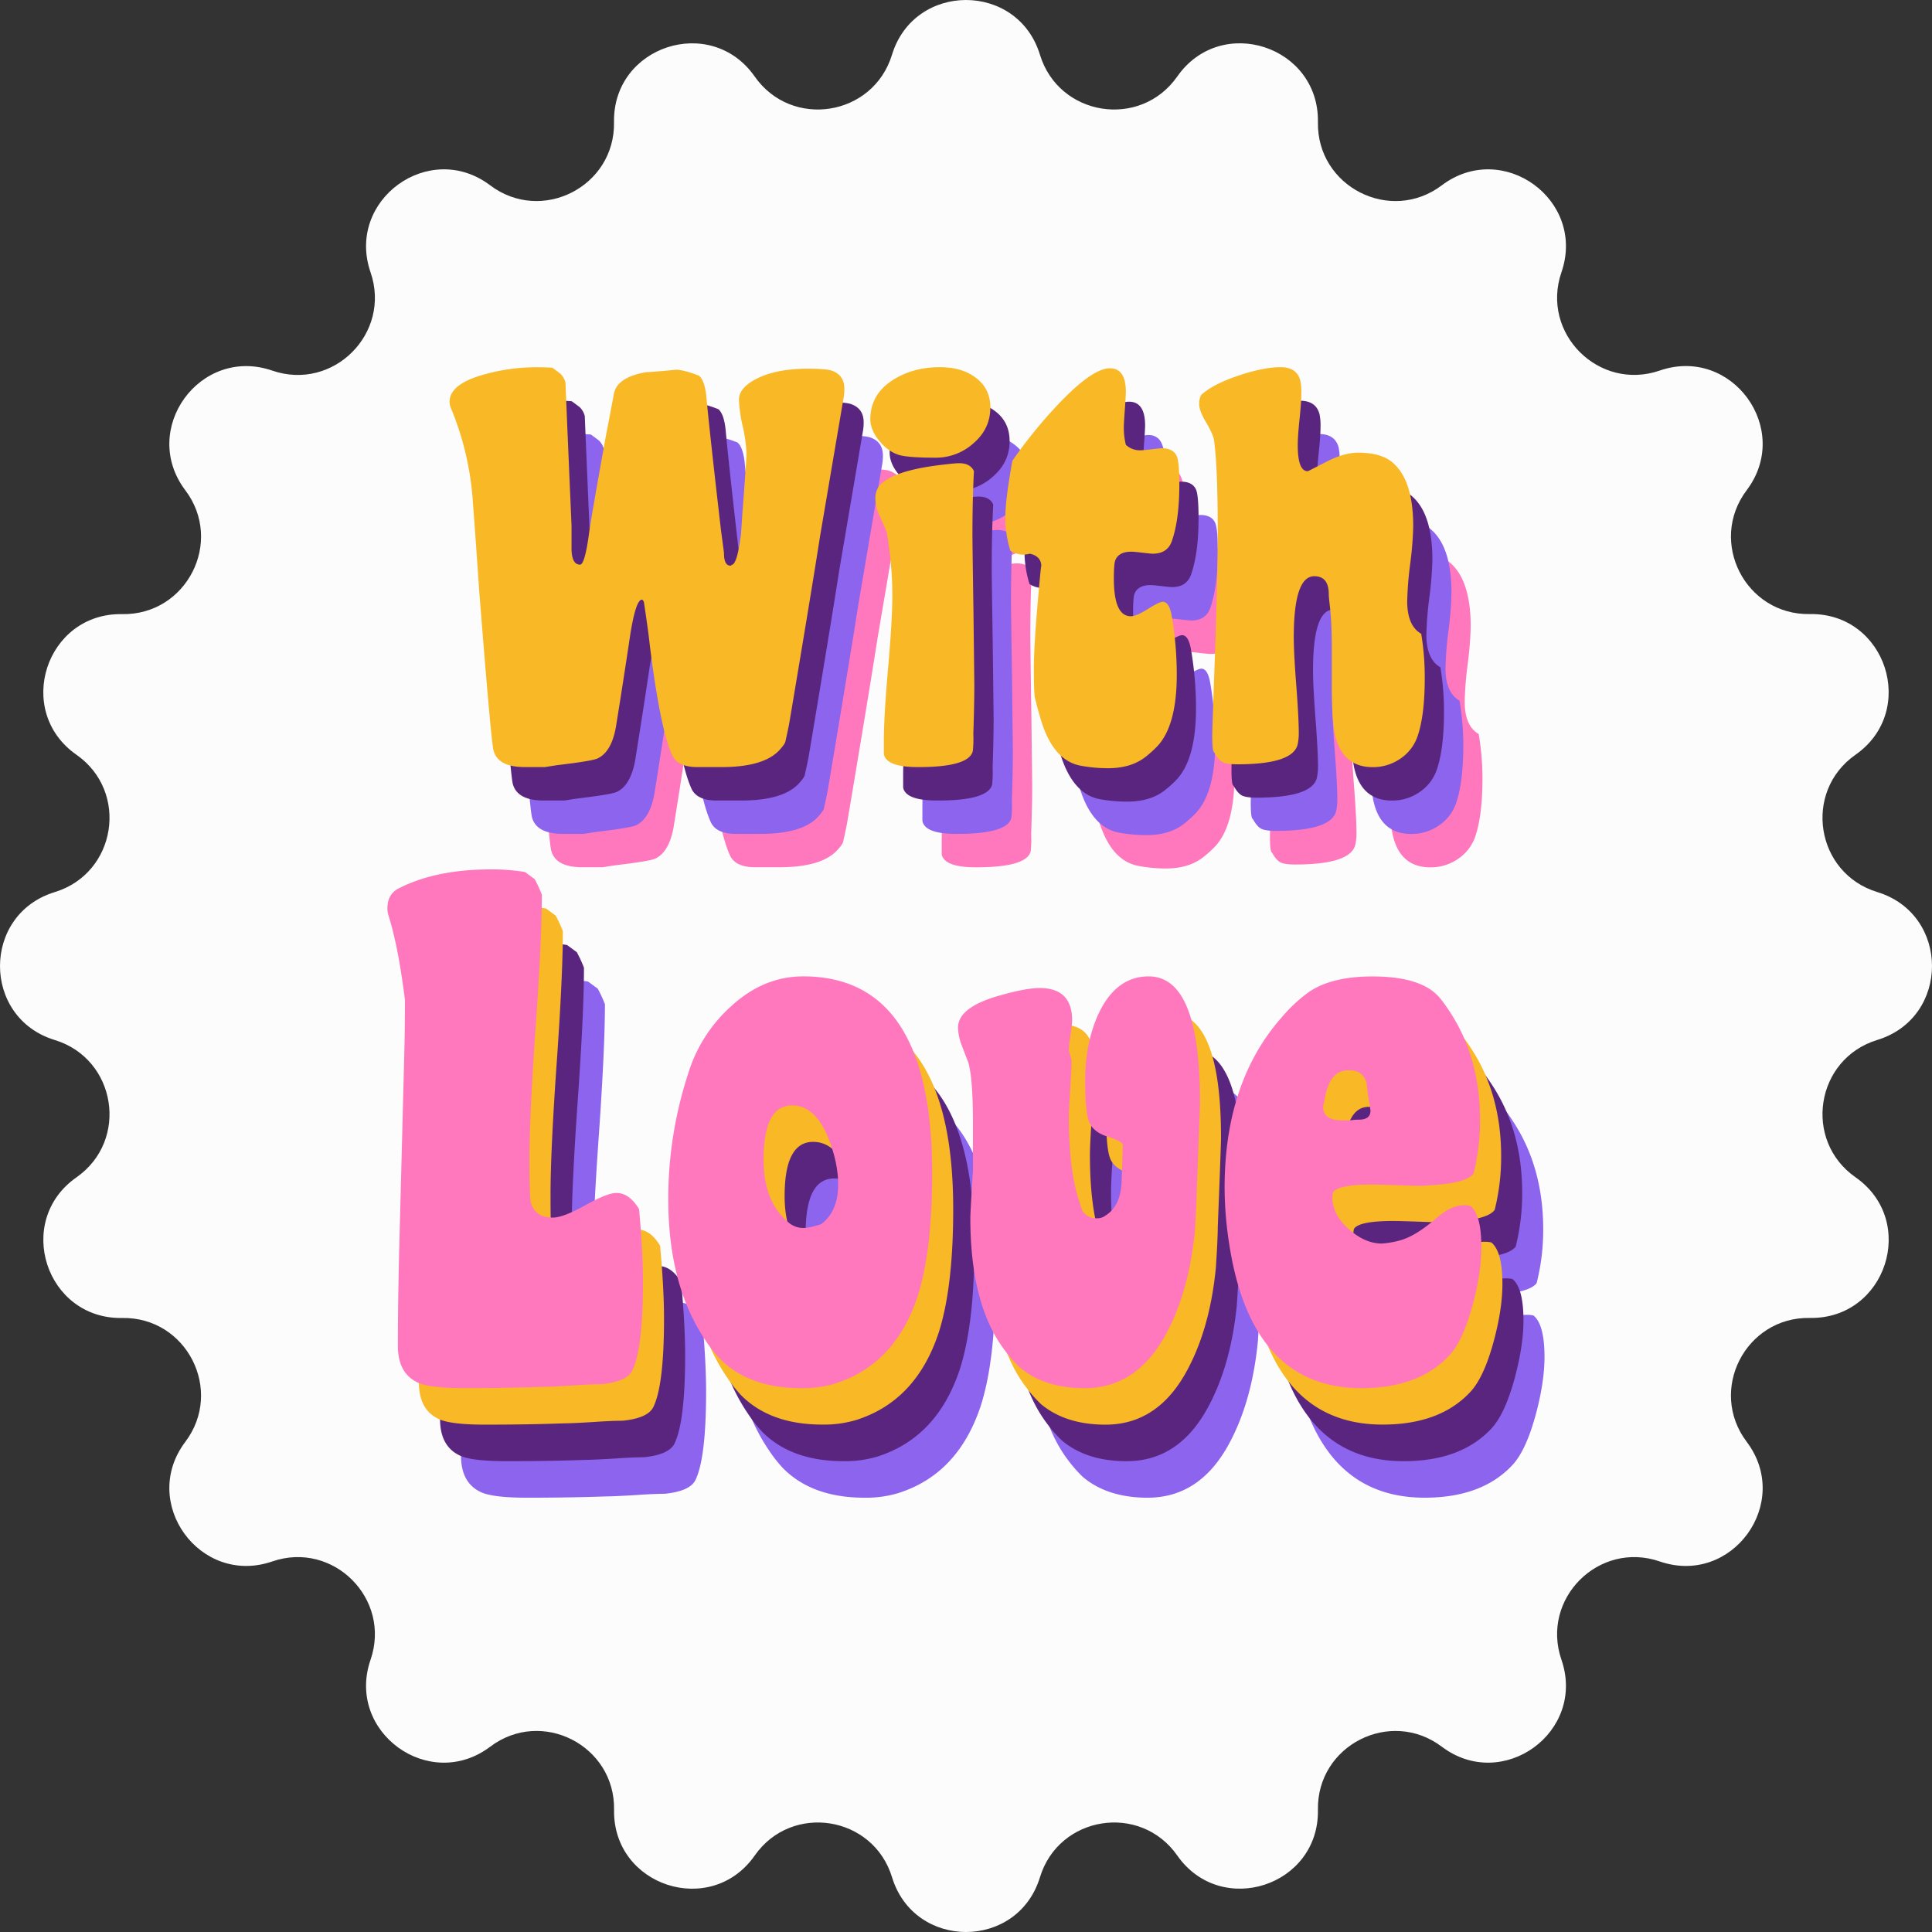 <svg xmlns="http://www.w3.org/2000/svg" width="1080" height="1080" viewBox="0 0 1080 1080"><rect x="0" y="0" width="1080" height="1080" fill="#333333" stroke="none"/><g id="Слой_2" data-name="Слой 2"><g id="Retro18_550041870"><g id="Retro18_550041870-2" data-name="Retro18_550041870"><path d="M581.34 30.6h0c10.52 34.46 56.1 41.68 76.76 12.16h0c24.45-35 79.39-17.11 78.63 25.55h0c-.64 36 40.48 57 69.24 35.28h0c34.06-25.69 80.8 8.26 66.89 48.6h0c-11.74 34.06 20.89 66.69 54.95 54.95h0c40.34-13.9 74.29 32.83 48.6 66.89h0c-21.69 28.76-.74 69.88 35.28 69.24h0c42.66-.76 60.51 54.18 25.55 78.63h0c-29.52 20.66-22.3 66.24 12.16 76.76h0c40.8 12.46 40.8 70.22.0 82.68h0c-34.46 10.52-41.68 56.1-12.16 76.76h0c35 24.45 17.11 79.39-25.55 78.63h0c-36-.64-57 40.48-35.28 69.24h0c25.69 34.06-8.26 80.8-48.6 66.89h0c-34.06-11.74-66.69 20.89-54.95 54.95h0c13.9 40.34-32.83 74.29-66.89 48.6h0c-28.76-21.69-69.88-.74-69.24 35.28h0c.76 42.66-54.18 60.51-78.63 25.55h0c-20.66-29.52-66.24-22.3-76.76 12.16h0c-12.46 40.8-70.22 40.8-82.68.0h0c-10.52-34.46-56.1-41.68-76.76-12.16h0c-24.45 35-79.39 17.11-78.63-25.55h0c.64-36-40.48-57-69.24-35.28h0c-34.06 25.69-80.8-8.26-66.89-48.6h0c11.74-34.06-20.89-66.69-54.95-54.95h0C111.85 886.76 77.9 840 103.59 806h0c21.69-28.76.74-69.88-35.28-69.24h0c-42.66.76-60.51-54.18-25.55-78.63h0c29.52-20.66 22.3-66.24-12.16-76.76h0c-40.8-12.46-40.8-70.22.0-82.68h0c34.46-10.52 41.68-56.1 12.16-76.76h0c-35-24.45-17.11-79.39 25.55-78.63h0c36 .64 57-40.48 35.28-69.24h0c-25.69-34.06 8.26-80.8 48.6-66.89h0c34.06 11.74 66.69-20.89 54.95-54.95h0C193.24 111.85 240 77.9 274 103.59h0c28.76 21.69 69.88.74 69.24-35.28h0c-.76-42.66 54.18-60.51 78.63-25.55h0c20.66 29.52 66.24 22.3 76.76-12.16h0C511.12-10.2 568.88-10.2 581.34 30.6z" fill="#fcfcfc"/><path d="M504.3 273.32a26.88 26.88.0 0 1-.28 4.19l-13.41 78.9q-4.47 28.82-17.05 103.52-.84 4.47-2.23 10.63Q471 472 468.25 475q-8.65 9.8-32.69 9.79H422.15q-10.89.0-14-6.42-7-15.09-12.86-63.43-.56-5.58-3.07-22.36c-.37-.92-.74-1.39-1.12-1.39q-3.35.0-6.42 18.89-3.91 26.22-8.11 52.16-2.5 14.1-10.33 17.76-3.09 1.41-22.08 3.67c-1.3.19-3.73.56-7.26 1.12H325.47q-14.82.0-17.32-9.25Q306.74 470.25 3e2 385q-1.11-17.12-3.63-51.05a165.91 165.91.0 0 0-12-49.64 9.35 9.35.0 0 1-.84-3.65q0-10.09 19.72-15.43a106.9 106.9.0 0 1 28.17-3.92c4.13.0 7.33.09 9.58.28q.84.56 4.51 3.35a10.58 10.58.0 0 1 2.82 5q.56 14.54 3.38 79.92v13.41q.27 8.39 4.75 8.38 2.5.0 4.75-15.37 1.11-9.23 9.78-57 1.39-7 4.47-23.47 2-8.94 17.88-11.74 5.86-.27 17-1.39Q415.17 263 423 266q3.35 2.79 4.19 12.57 1.95 20.68 8.1 73.77Q437 365 437 365.23q0 7 3.63 7a.81.81.0 0 0 .56-.28.78.78.0 0 1 .56-.28q2.79-1.4 4.75-17 .27-3.63.84-12.58 2.24-28.77 2.23-32.69a79.9 79.9.0 0 0-2.09-15 79.26 79.26.0 0 1-2.1-14.95q0-7 10.76-12.15t27.8-5.17q10.07.0 13.41 1.11Q504.3 265.76 504.3 273.32zm81.59 10.6q0 11.74-9.36 19.84a31.38 31.38.0 0 1-21.1 8.1q-14.82.0-20.12-1.4-6.15-1.66-11.32-7.82t-5.16-12.29q0-14 12.85-22.08 11.18-7 26-7 11.73.0 19.28 5.31Q585.89 272.75 585.89 283.92zM577 438.72q0 10.9-.56 27.66a62.56 62.56.0 0 1-.28 9.5q-2.25 9-30.74 8.94-17.6.0-19-7.26V470.3q0-13.69 2.38-40.8t2.37-40.8a197.86 197.86.0 0 0-2.23-29.34q-.28-2.79-.84-5.58-.28-1.11-3.92-9.22a24.16 24.16.0 0 1-2.51-9.51 12.36 12.36.0 0 1 2-7.26 13.31 13.31.0 0 1 2.79-2.51q8.65-6.72 33-9.51 7-.82 8.94-.83 6.44.0 8.39 4.47-.84 15.36-.84 36 0 4.76.56 41.64zM691.51 327q0 19.56-4.19 31.58-2.52 7-10.62 7c-.75.0-2.7-.18-5.87-.56s-5.22-.56-6.15-.56c-4.65.0-7.64 1.59-8.94 4.76-.56 1.3-.84 4.75-.84 10.33q0 21 9.51 21 3.06.0 9.5-4.05t8.38-4.05q3.63.0 5 8.1a192.37 192.37.0 0 1 2.79 32.69q0 27.66-10.34 39.4a61.06 61.06.0 0 1-7 6.43q-8.12 6.42-21 6.42A83 83 0 0 1 636.18 484q-15.93-3.08-22.63-27.66-.84-2.52-2.8-10.34a146.47 146.47.0 0 1-.55-16.21q0-12 2.09-36.32t2.1-20.68q0-5.86-6.43-7.27a23.49 23.49.0 0 1-3.63.56 14.81 14.81.0 0 1-7.27-2.23 61 61 0 0 1-2.79-19.28q0-9.22 3.91-31a266.32 266.32.0 0 1 24.59-30.46q19.83-21.22 29.9-21.23 8.94.0 8.94 13.13.0 2.24-.56 9.92t-.56 9.64a39.28 39.28.0 0 0 1.12 10.06 11.32 11.32.0 0 0 8.38 3.07c.93.0 2.94-.18 6-.56s5-.56 5.73-.56q6.42.0 8.38 4.48Q691.5 314.38 691.51 327zM828.7 435.09q0 21.24-4.19 33a24.68 24.68.0 0 1-9.64 12.15 26.71 26.71.0 0 1-15.23 4.62q-16.2.0-20.68-16.49-2.24-7.54-2.23-29.9V416.37q0-10.33-.84-19.28c0-.18-.14-1.49-.42-3.91s-.42-4.1-.42-5q0-10.06-8.1-10.06-11.46.0-11.46 34.09.0 8.94 1.4 27t1.4 27a31.73 31.73.0 0 1-.56 5.59q-2.24 11.46-33.81 11.46-5.59.0-8-1.12t-4.89-5.59c-.74-.18-1.11-3.26-1.11-9.22q0-3.92 1.39-41.91Q713 379.49 713 352.66q0-35.21-2-50.3-.27-3.06-4.47-10.33-3.92-6.43-3.91-10.34a11 11 0 0 1 1.12-5q6.42-5.87 20.68-10.62t23.75-4.75q8.94.0 10.9 7.54a31.41 31.41.0 0 1 .55 7.27q0 4.75-1 14.25t-1 14.53q0 14.53 5.59 14.53.27.0 10.19-5.17t18-5.17q12.57.0 19 5.31 11.73 9.78 11.73 35.76a194.38 194.38.0 0 1-1.67 21 192.57 192.57.0 0 0-1.68 21q0 13.69 7.82 18.16A147.4 147.4.0 0 1 828.7 435.09z" fill="#ff78bd"/><path d="M493.55 254.65a26.88 26.88.0 0 1-.28 4.19l-13.41 78.9q-4.49 28.81-17.05 103.52-.84 4.47-2.23 10.63-.29 1.39-3.08 4.47-8.65 9.79-32.69 9.79H411.4q-10.9.0-14-6.42-7-15.09-12.86-63.43-.56-5.58-3.07-22.36c-.38-.92-.75-1.39-1.12-1.39q-3.35.0-6.42 18.89-3.93 26.22-8.11 52.16-2.5 14.1-10.34 17.76-3.08 1.41-22.07 3.67-2 .29-7.27 1.12H314.72q-14.82.0-17.33-9.25-1.39-5.32-8.1-90.59-1.12-17.12-3.63-51.05a165.91 165.91.0 0 0-12-49.64 9.35 9.35.0 0 1-.84-3.65q0-10.1 19.73-15.43a106.84 106.84.0 0 1 28.17-3.92c4.13.0 7.33.09 9.58.28q.84.56 4.5 3.35a10.49 10.49.0 0 1 2.82 5q.57 14.54 3.38 79.92v13.41q.28 8.38 4.75 8.38 2.52.0 4.75-15.37 1.13-9.22 9.78-57 1.39-7 4.47-23.47 2-8.94 17.89-11.74 5.86-.27 17-1.39 4.75.27 12.58 3.35 3.35 2.79 4.19 12.57 1.95 20.69 8.1 73.77 1.68 12.57 1.68 12.85.0 7 3.63 7a.81.81.0 0 0 .56-.28A.78.78.0 0 1 431 353q2.79-1.39 4.75-17 .27-3.63.83-12.58 2.23-28.77 2.24-32.69a79.26 79.26.0 0 0-2.1-14.95 79.9 79.9.0 0 1-2.09-15q0-7 10.76-12.15t27.8-5.17q10.07.0 13.41 1.11Q493.55 247.09 493.55 254.65zm81.58 10.6q0 11.75-9.36 19.84a31.34 31.34.0 0 1-21.09 8.1q-14.82.0-20.12-1.4-6.15-1.67-11.32-7.82t-5.17-12.29q0-14 12.86-22.08 11.16-7 26-7 11.75.0 19.28 5.31Q575.13 254.08 575.13 265.25zm-8.94 154.8q0 10.9-.56 27.66a59.85 59.85.0 0 1-.28 9.5q-2.24 9-30.73 8.94-17.61.0-19-7.26v-7.26q0-13.69 2.37-40.8t2.38-40.8a196.54 196.54.0 0 0-2.24-29.34c-.19-1.86-.46-3.72-.84-5.58q-.27-1.11-3.91-9.22a24.16 24.16.0 0 1-2.51-9.51 12.43 12.43.0 0 1 2-7.26 13.82 13.82.0 0 1 2.8-2.51q8.65-6.72 33-9.51c4.65-.55 7.64-.83 8.94-.83q6.42.0 8.38 4.47-.84 15.36-.83 36 0 4.75.55 41.64zM680.75 308.28q0 19.56-4.19 31.58-2.5 7-10.61 7c-.75.0-2.71-.18-5.87-.56s-5.22-.56-6.15-.56q-7 0-8.94 4.76c-.56 1.3-.84 4.75-.84 10.33q0 21 9.5 21 3.08.0 9.5-4t8.39-4.05q3.62.0 5 8.1a192.38 192.38.0 0 1 2.8 32.69q0 27.66-10.34 39.4a60.39 60.39.0 0 1-7 6.43q-8.1 6.42-20.95 6.42a83 83 0 0 1-15.65-1.39q-15.93-3.07-22.63-27.66-.84-2.52-2.8-10.34a145.59 145.59.0 0 1-.56-16.21q0-12 2.1-36.32t2.09-20.68q0-5.87-6.42-7.27a23.84 23.84.0 0 1-3.63.56 14.81 14.81.0 0 1-7.27-2.23 61 61 0 0 1-2.79-19.28q0-9.22 3.91-31A265.24 265.24.0 0 1 612 264.41q19.83-21.23 29.9-21.23 8.94.0 8.94 13.13.0 2.24-.56 9.92c-.38 5.13-.56 8.34-.56 9.64a39.28 39.28.0 0 0 1.12 10.06 11.3 11.3.0 0 0 8.38 3.07c.93.0 2.93-.18 6-.56s5-.56 5.73-.56q6.42.0 8.38 4.48Q680.75 295.7 680.75 308.28zM818 416.42q0 21.24-4.19 33a24.73 24.73.0 0 1-9.64 12.15 26.63 26.63.0 0 1-15.23 4.61q-16.21.0-20.68-16.48-2.24-7.55-2.23-29.9V397.7q0-10.33-.84-19.28c0-.18-.14-1.49-.42-3.91s-.42-4.1-.42-5q0-10.07-8.1-10.06-11.46.0-11.46 34.09.0 8.94 1.4 27t1.39 27A31.65 31.65.0 0 1 747 453q-2.25 11.46-33.82 11.46c-3.72.0-6.38-.37-8-1.12s-3.21-2.61-4.89-5.59c-.74-.18-1.12-3.26-1.12-9.22q0-3.92 1.4-41.91 1.68-45.83 1.68-72.65.0-35.21-2-50.3c-.19-2-1.67-5.49-4.47-10.33q-3.92-6.44-3.91-10.34a11 11 0 0 1 1.12-5q6.42-5.87 20.67-10.62t23.75-4.75q8.94.0 10.9 7.54a31.25 31.25.0 0 1 .56 7.27q0 4.76-1 14.25t-1 14.53q0 14.54 5.58 14.53.29.0 10.2-5.17t18-5.17q12.59.0 19 5.31 11.75 9.78 11.74 35.76a194.38 194.38.0 0 1-1.67 21 192.57 192.57.0 0 0-1.68 21q0 13.69 7.82 18.16A148.45 148.45.0 0 1 818 416.42z" fill="#8c64ed"/><path d="M482.79 236a27 27 0 0 1-.27 4.19l-13.42 78.9q-4.47 28.82-17 103.52-.84 4.47-2.24 10.63-.29 1.39-3.07 4.47-8.67 9.8-32.69 9.79H400.64q-10.89.0-14-6.42-7-15.09-12.85-63.43-.57-5.58-3.07-22.36c-.38-.92-.75-1.39-1.12-1.39q-3.36.0-6.43 18.89-3.92 26.22-8.1 52.16-2.52 14.1-10.34 17.76-3.08 1.41-22.07 3.67-2 .28-7.27 1.12H304q-14.82.0-17.33-9.25-1.39-5.33-8.1-90.59-1.12-17.11-3.64-51.05a165.61 165.61.0 0 0-12-49.64 9.35 9.35.0 0 1-.84-3.65q0-10.1 19.72-15.43A106.91 106.91.0 0 1 310 224q6.19.0 9.57.28c.56.37 2.07 1.49 4.51 3.35a10.49 10.49.0 0 1 2.82 5q.57 14.53 3.38 79.92v13.41q.27 8.38 4.75 8.38 2.52.0 4.75-15.37 1.11-9.22 9.78-57 1.39-7 4.47-23.47 1.95-8.94 17.88-11.74 5.88-.27 17.05-1.39 4.74.27 12.57 3.35 3.36 2.79 4.19 12.57Q407.62 262 413.78 315q1.67 12.57 1.67 12.85.0 7 3.64 7a.81.81.0 0 0 .56-.28.77.77.0 0 1 .55-.28q2.79-1.4 4.75-17 .29-3.63.84-12.58Q428 275.93 428 272a79.26 79.26.0 0 0-2.1-14.95 79.06 79.06.0 0 1-2.09-14.95q0-7 10.75-12.15t27.81-5.17q10.05.0 13.41 1.11Q482.79 228.42 482.79 236zm81.59 10.6q0 11.74-9.36 19.84a31.34 31.34.0 0 1-21.1 8.1q-14.8.0-20.11-1.4-6.15-1.67-11.32-7.82T497.32 253q0-14 12.85-22.08 11.18-7 26-7 11.73.0 19.28 5.31Q564.38 235.41 564.38 246.58zm-8.94 154.8q0 10.9-.56 27.66a62.56 62.56.0 0 1-.28 9.5q-2.24 9-30.73 8.94-17.61.0-19-7.26V433q0-13.69 2.38-40.8t2.37-40.8A196.52 196.52.0 0 0 507.38 322q-.28-2.79-.84-5.58-.29-1.11-3.91-9.22a24 24 0 0 1-2.52-9.51 12.36 12.36.0 0 1 2-7.26 13.62 13.62.0 0 1 2.79-2.51q8.67-6.72 33-9.51 7-.82 8.94-.83 6.42.0 8.38 4.47-.84 15.36-.84 36 0 4.75.56 41.64zM670 289.61q0 19.56-4.19 31.58-2.52 7-10.62 7c-.74.0-2.7-.18-5.87-.56s-5.21-.56-6.14-.56q-7 0-8.94 4.76c-.56 1.3-.84 4.75-.84 10.33q0 21 9.5 21 3.08.0 9.5-4.05t8.38-4.05q3.63.0 5 8.1a192.37 192.37.0 0 1 2.79 32.69q0 27.66-10.33 39.4a61.23 61.23.0 0 1-7 6.43q-8.1 6.42-21 6.42a83 83 0 0 1-15.64-1.39Q598.75 443.58 592 419c-.55-1.67-1.49-5.12-2.79-10.33q-.57-3.91-.56-16.21.0-12 2.1-36.32t2.09-20.68q0-5.87-6.43-7.27a23.49 23.49.0 0 1-3.63.56 14.77 14.77.0 0 1-7.26-2.23 60.74 60.74.0 0 1-2.8-19.28q0-9.23 3.92-31a266.25 266.25.0 0 1 24.58-30.46q19.85-21.23 29.9-21.23 8.94.0 9 13.13.0 2.24-.56 9.92c-.38 5.13-.56 8.34-.56 9.64a39.28 39.28.0 0 0 1.12 10.06 11.3 11.3.0 0 0 8.38 3.07c.93.0 2.93-.18 6-.56s5-.56 5.73-.56q6.43.0 8.38 4.48Q670 277 670 289.61zM807.2 397.75q0 21.24-4.2 33a24.62 24.62.0 0 1-9.64 12.15 26.61 26.61.0 0 1-15.23 4.61q-16.2.0-20.67-16.48-2.25-7.54-2.24-29.9V379q0-10.33-.84-19.28c0-.19-.14-1.49-.41-3.91s-.42-4.1-.42-5q0-10.06-8.11-10.06-11.46.0-11.45 34.09.0 8.94 1.39 27t1.4 27a31.73 31.73.0 0 1-.56 5.59q-2.24 11.46-33.81 11.46-5.6.0-8-1.12c-1.59-.74-3.21-2.61-4.89-5.59-.75-.18-1.12-3.26-1.12-9.22q0-3.92 1.4-41.91 1.68-45.83 1.67-72.65.0-35.2-2-50.3-.28-3.06-4.47-10.33-3.92-6.44-3.91-10.34a11.16 11.16.0 0 1 1.11-5q6.44-5.87 20.68-10.62T726.72 224q8.94.0 10.9 7.54a31.25 31.25.0 0 1 .56 7.27q0 4.76-1 14.25t-1 14.53q0 14.54 5.59 14.53c.18.0 3.59-1.72 10.2-5.17s12.62-5.17 18-5.17q12.59.0 19 5.31 11.75 9.78 11.74 35.76a192.38 192.38.0 0 1-1.68 21 192.57 192.57.0 0 0-1.68 21q0 13.69 7.83 18.16A148.45 148.45.0 0 1 807.2 397.75z" fill="#5a257f"/><path d="M472 217.31a25.7 25.7.0 0 1-.28 4.19l-13.41 78.9q-4.47 28.82-17.05 103.52-.82 4.47-2.23 10.63-.29 1.4-3.07 4.47-8.67 9.8-32.7 9.79H389.89q-10.89.0-14-6.42-7-15.09-12.85-63.43-.57-5.58-3.08-22.36c-.37-.92-.74-1.39-1.11-1.39q-3.36.0-6.43 18.89-3.92 26.22-8.1 52.16Q341.83 420.36 334 424q-3.08 1.41-22.08 3.67c-1.3.19-3.73.56-7.26 1.12H293.21q-14.81.0-17.32-9.25-1.41-5.32-8.11-90.6-1.11-17.1-3.63-51a165.61 165.61.0 0 0-12-49.64 9.35 9.35.0 0 1-.84-3.65q0-10.09 19.72-15.43a106.9 106.9.0 0 1 28.17-3.92c4.13.0 7.33.09 9.58.28q.84.56 4.51 3.35a10.58 10.58.0 0 1 2.82 5q.56 14.53 3.38 79.91v13.42q.27 8.39 4.75 8.38 2.5.0 4.75-15.37 1.11-9.22 9.78-57 1.39-7 4.47-23.47 1.95-8.94 17.88-11.74 5.86-.27 17.05-1.4 4.74.29 12.57 3.36 3.34 2.79 4.19 12.57 1.95 20.68 8.1 73.77 1.68 12.57 1.68 12.85.0 7 3.63 7a.79.79.0 0 0 .56-.28.79.79.0 0 1 .56-.28q2.79-1.39 4.75-17 .27-3.63.84-12.58 2.23-28.77 2.23-32.69a79.06 79.06.0 0 0-2.09-15 79.26 79.26.0 0 1-2.1-14.95q0-7 10.76-12.15t27.8-5.17q10.07.0 13.42 1.11Q472 209.75 472 217.31zm81.59 10.6q0 11.75-9.36 19.84a31.34 31.34.0 0 1-21.1 8.1q-14.81.0-20.12-1.4-6.15-1.66-11.31-7.82t-5.17-12.29q0-14 12.85-22.08 11.18-7 26-7 11.73.0 19.28 5.31Q553.63 216.74 553.63 227.91zm-8.94 154.8q0 10.91-.56 27.66a62.56 62.56.0 0 1-.28 9.5q-2.24 9-30.74 8.94-17.6.0-19-7.26v-7.26q0-13.69 2.38-40.8t2.37-40.8a196.52 196.52.0 0 0-2.23-29.34q-.28-2.79-.84-5.58-.29-1.11-3.91-9.22a24 24 0 0 1-2.52-9.51 12.36 12.36.0 0 1 2-7.26 13.62 13.62.0 0 1 2.79-2.51q8.65-6.72 33-9.51 7-.83 8.95-.83 6.42.0 8.38 4.47-.84 15.36-.84 36 0 4.76.56 41.64zM659.25 270.94q0 19.56-4.19 31.58-2.52 7-10.62 7c-.75.0-2.7-.18-5.87-.56s-5.21-.56-6.14-.56q-7 0-8.95 4.75-.83 2-.83 10.34.0 21 9.5 21 3.06.0 9.5-4.05t8.38-4.05q3.63.0 5 8.1a192.37 192.37.0 0 1 2.79 32.69q0 27.66-10.34 39.4a61.06 61.06.0 0 1-7 6.43q-8.12 6.42-21 6.42A83.07 83.07.0 0 1 603.92 428q-15.92-3.08-22.63-27.67-.84-2.51-2.79-10.33-.57-3.92-.56-16.21.0-12 2.09-36.33t2.1-20.67q0-5.86-6.43-7.27a23.49 23.49.0 0 1-3.63.56 14.74 14.74.0 0 1-7.26-2.23 60.74 60.74.0 0 1-2.8-19.28q0-9.23 3.91-31a266.32 266.32.0 0 1 24.59-30.46q19.85-21.23 29.9-21.23 8.94.0 8.94 13.13.0 2.24-.56 9.92t-.56 9.64a39.28 39.28.0 0 0 1.12 10.06 11.32 11.32.0 0 0 8.38 3.07c.93.0 2.94-.18 6-.56s5-.56 5.73-.56q6.42.0 8.38 4.48Q659.24 258.37 659.25 270.94zM796.44 379.08q0 21.24-4.19 33a24.68 24.68.0 0 1-9.64 12.15 26.63 26.63.0 0 1-15.23 4.61q-16.2.0-20.68-16.48-2.24-7.54-2.23-29.9V360.36q0-10.33-.84-19.28c0-.19-.14-1.49-.42-3.91s-.42-4.1-.42-5q0-10.06-8.1-10.06-11.46.0-11.46 34.09.0 8.94 1.4 27t1.4 27a31.73 31.73.0 0 1-.56 5.59q-2.24 11.46-33.81 11.46-5.6.0-8-1.12c-1.59-.74-3.22-2.61-4.89-5.59-.75-.18-1.12-3.26-1.12-9.22q0-3.91 1.4-41.91 1.67-45.82 1.67-72.65.0-35.2-2-50.3-.28-3.06-4.47-10.33-3.92-6.44-3.92-10.34a11 11 0 0 1 1.12-5Q678 214.79 692.22 210T716 205.28q8.94.0 10.9 7.54a31.41 31.41.0 0 1 .55 7.27q0 4.75-1 14.25t-1 14.53q0 14.53 5.59 14.53.27.0 10.2-5.17t18-5.17q12.57.0 19 5.31Q790 268.15 790 294.13a192.38 192.38.0 0 1-1.68 21 192.57 192.57.0 0 0-1.68 21q0 13.69 7.83 18.16A148.49 148.49.0 0 1 796.44 379.08z" fill="#f9b825"/><path d="M394.71 777.94q0 36.73-5.8 49.1-2.9 6.54-17.4 8-6.17.0-16.31.73-12.33.72-16.31.73-20.29.72-44.22.72-18.48.0-25.37-2.9-11.61-5.07-11.6-20.66.0-29.35 1.08-67.06l2.54-96.42q.36-13.77.36-29.36.0-1.44-1.08-8.7-3.27-23.55-8-38.78a13.49 13.49.0 0 1-.72-4.35q0-8 6.52-11.24 20.67-10.5 51.11-10.51a113.83 113.83.0 0 1 19.21 1.45l5.44 4a74.32 74.32.0 0 1 4 8.68q0 24.6-3.45 73.81T331.28 709q0 21.35.72 24.24 2.17 8.68 12.33 8.68 5.79.0 18.12-6.89t17.4-6.88q7.25.0 12.69 9.09Q394.72 761.57 394.71 777.94zm161.66-61.06q0 44.22-8.33 69.59-12.7 37.71-46 48.21a62.17 62.17.0 0 1-18.85 2.54q-29 0-45.31-16.31a75.06 75.06.0 0 1-8-10.15q-21-30.79-21-79.38a225.38 225.38.0 0 1 11.24-70.32A83.12 83.12.0 0 1 444 623.72q18.12-16.66 40.23-16.67Q556.36 607.05 556.37 716.88zm-52.56 6.53q0-13.06-6.16-27.55-7.26-16.68-19.57-16.68-16 0-15.95 30.45.0 23.57 14.14 35.16a12.41 12.41.0 0 0 8 2.9q3.61.0 10.15-2.17Q503.81 738.28 503.81 723.41zm202.26-46.66q0 4.72-1.81 50.1.0 6.54-1.09 22.88-3.25 33.4-15.94 57-16.32 30.49-45.68 30.49-22.47.0-36.24-11.61a74.32 74.32.0 0 1-8-9.08q-19.58-25.41-19.57-74.43.0-2.91 1.45-26.51v-26.5q0-24.69-2.54-33.76-.74-1.82-3.62-9.44a29.63 29.63.0 0 1-2.18-10.17q0-11.61 23.92-18.15 14.15-4 21.75-4 18.12.0 18.13 18.12a74 74 0 0 1-.91 8 69.54 69.54.0 0 0-.91 8.34 13.6 13.6.0 0 0 .73 3.08 14.08 14.08.0 0 1 .72 3.08q0 5.45-.72 16.13t-.73 16.13q0 29 5.8 46.4c.49 1.69 1.09 3.5 1.82 5.44a9.29 9.29.0 0 0 8 4 7.3 7.3.0 0 0 4.71-1.45q8.34-5.07 9.06-18.12.36-7.24.73-21.75-1.46-2.17-8.52-4.35t-9.79-7.07q-2.71-4.89-2.71-24.1.0-21 7.24-37 9.8-21.39 28.28-21.39Q706.08 607.05 706.07 676.75zm157.31 81.82q0 13.77-4.71 31.53-5.43 20.31-13 28.63-17 18.49-49.3 18.49-61.62.0-73.94-80.83a208.09 208.09.0 0 1-2.54-31.17q0-59.44 32.26-95.69A83.2 83.2.0 0 1 767 615.75q12.69-8.7 35.53-8.7 25 0 35.52 9.79 2.9 2.53 7.61 9.79 17 25.73 17 60.53A121 121 0 0 1 859 717.24q-4 5.44-23.92 6.53a59.54 59.54.0 0 1-6.53.36q-2.9.0-13.05-.36t-13-.36q-19.22.0-22.11 4.34a9.21 9.21.0 0 0-.37 2.9q0 9.44 9.06 17.58t18.49 8.16a49.63 49.63.0 0 0 9.06-1.45Q826 752.77 838 742.25q8.32-7.25 15.22-7.25a17.29 17.29.0 0 1 4 .37Q863.39 740.44 863.38 758.57zm-62-76.49c0-.24-.13-1.2-.36-2.9a112 112 0 0 1-1.82-12.69q-2.18-6.87-9.06-6.88h-1.45q-9.78.0-12.68 14.86l-1.09 5.44q0 7.61 10.51 7.61h4.71a28.89 28.89.0 0 1 4.71-.36Q801.4 687.16 801.4 682.08z" fill="#8c64ed"/><path d="M383 757.52q0 36.74-5.8 49.1-2.89 6.55-17.4 8-6.17.0-16.31.73-12.33.72-16.31.73-20.29.74-44.22.72-18.48.0-25.37-2.9-11.61-5.07-11.6-20.66.0-29.36 1.08-67.06l2.54-96.41q.36-13.78.36-29.36.0-1.45-1.08-8.7-3.27-23.57-8-38.79a13.77 13.77.0 0 1-.72-4.35q0-8 6.52-11.23 20.67-10.51 51.11-10.52A113.83 113.83.0 0 1 317 528.27l5.44 4a75.09 75.09.0 0 1 4 8.68q0 24.62-3.45 73.81t-3.44 73.81q0 21.35.72 24.24 2.17 8.69 12.33 8.68 5.79.0 18.12-6.88t17.4-6.89q7.25.0 12.69 9.09Q383 741.17 383 757.52zm161.66-61.06q0 44.24-8.33 69.6-12.71 37.7-46 48.21a62.51 62.51.0 0 1-18.85 2.53q-29 0-45.31-16.31a74.42 74.42.0 0 1-8-10.15q-21-30.8-21-79.38a225.67 225.67.0 0 1 11.24-70.32 83.18 83.18.0 0 1 23.93-37.34q18.12-16.66 40.23-16.67Q544.6 586.63 544.61 696.46zM492.05 703q0-13.05-6.16-27.55-7.25-16.66-19.57-16.68-16 0-15.95 30.45.0 23.56 14.14 35.16a12.41 12.41.0 0 0 8 2.9 34.77 34.77.0 0 0 10.15-2.17Q492.05 717.86 492.05 703zm202.26-46.66q0 4.74-1.81 50.1.0 6.55-1.09 22.88-3.25 33.41-15.94 57-16.32 30.5-45.68 30.49-22.47.0-36.24-11.61a73.53 73.53.0 0 1-8-9.08Q566 770.7 566 721.68q0-2.89 1.45-26.5v-26.5q0-24.69-2.54-33.77-.74-1.81-3.62-9.44a29.63 29.63.0 0 1-2.18-10.17q0-11.61 23.92-18.15 14.15-4 21.75-4 18.12.0 18.13 18.12a74 74 0 0 1-.91 8 69.75 69.75.0 0 0-.91 8.34 13.48 13.48.0 0 0 .73 3.08 14.21 14.21.0 0 1 .72 3.08q0 5.44-.72 16.14T621.09 666q0 29 5.8 46.39c.49 1.69 1.09 3.51 1.82 5.44a9.3 9.3.0 0 0 8 4 7.35 7.35.0 0 0 4.71-1.45q8.34-5.08 9.06-18.13.36-7.25.73-21.75-1.45-2.18-8.52-4.34t-9.79-7.07q-2.72-4.9-2.71-24.11.0-21 7.25-37 9.78-21.39 28.27-21.39Q694.32 586.63 694.31 656.33zm157.31 81.82q0 13.77-4.71 31.53-5.43 20.31-13 28.64-17 18.48-49.3 18.48-61.62.0-73.94-80.83a208 208 0 0 1-2.54-31.17q0-59.44 32.26-95.69a83.57 83.57.0 0 1 14.86-13.78q12.69-8.7 35.53-8.7 25 0 35.52 9.79 2.89 2.54 7.61 9.79 17 25.74 17 60.53a120.94 120.94.0 0 1-3.63 30.08q-4 5.45-23.92 6.53a59.54 59.54.0 0 1-6.53.36q-2.9.0-13-.36t-13-.36q-19.22.0-22.11 4.35a9.12 9.12.0 0 0-.37 2.9q0 9.42 9.06 17.58T795.8 736a49.63 49.63.0 0 0 9.06-1.45q9.42-2.17 21.39-12.68 8.32-7.26 15.22-7.25a17.37 17.37.0 0 1 4 .36Q851.63 720 851.62 738.15zm-62-76.49c0-.23-.13-1.2-.36-2.9a111.92 111.92.0 0 1-1.82-12.68q-2.18-6.89-9.06-6.89H777q-9.78.0-12.68 14.86l-1.09 5.44q0 7.6 10.51 7.61h4.71a28.89 28.89.0 0 1 4.71-.36Q789.64 666.74 789.64 661.66z" fill="#5a257f"/><path d="M371.19 737.1q0 36.75-5.8 49.1-2.89 6.56-17.4 8-6.17.0-16.31.72-12.33.74-16.31.73-20.3.74-44.22.73-18.48.0-25.37-2.9-11.61-5.09-11.6-20.67.0-29.36 1.08-67.05l2.54-96.42q.36-13.77.36-29.36.0-1.44-1.08-8.7-3.27-23.55-8-38.78a13.82 13.82.0 0 1-.72-4.35q0-8 6.52-11.24 20.67-10.51 51.11-10.51a112.79 112.79.0 0 1 19.21 1.45l5.44 4a75.09 75.09.0 0 1 4 8.68q0 24.62-3.45 73.81t-3.44 73.81q0 21.35.72 24.24 2.17 8.68 12.33 8.68 5.79.0 18.12-6.88t17.4-6.89q7.25.0 12.69 9.09Q371.2 720.75 371.19 737.1zM532.85 676q0 44.24-8.33 69.6-12.71 37.71-46 48.21a62.49 62.49.0 0 1-18.85 2.54q-29 0-45.31-16.32a73.78 73.78.0 0 1-8-10.15q-21-30.79-21-79.37a225.38 225.38.0 0 1 11.23-70.33 83.09 83.09.0 0 1 23.93-37.33q18.12-16.67 40.23-16.68Q532.84 566.21 532.85 676zm-52.56 6.53q0-13.05-6.16-27.55-7.25-16.66-19.57-16.67-16 0-15.95 30.44.0 23.57 14.14 35.17a12.47 12.47.0 0 0 8 2.9q3.61.0 10.15-2.18Q480.29 697.44 480.29 682.57zm202.26-46.65q0 4.73-1.81 50.1.0 6.54-1.08 22.87-3.27 33.4-15.95 57Q647.39 796.4 618 796.39q-22.47.0-36.24-11.62a73.53 73.53.0 0 1-8-9.08q-19.57-25.41-19.57-74.42.0-2.91 1.45-26.51v-26.5q0-24.69-2.54-33.77-.74-1.82-3.62-9.44a29.59 29.59.0 0 1-2.18-10.17q0-11.61 23.93-18.15 14.13-4 21.74-4 18.12.0 18.13 18.12a74.06 74.06.0 0 1-.91 8 69.44 69.44.0 0 0-.91 8.33 13.64 13.64.0 0 0 .73 3.09 14 14 0 0 1 .72 3.08q0 5.43-.72 16.13t-.73 16.13q0 29 5.8 46.39c.49 1.7 1.09 3.51 1.82 5.44a9.3 9.3.0 0 0 8 4 7.3 7.3.0 0 0 4.71-1.45q8.34-5.07 9.06-18.13.36-7.25.73-21.74-1.45-2.18-8.52-4.35t-9.78-7.07q-2.73-4.89-2.72-24.11.0-21 7.25-37 9.78-21.39 28.27-21.39Q682.56 566.21 682.55 635.92zm157.31 81.81q0 13.78-4.71 31.53-5.43 20.31-13 28.64-17 18.5-49.3 18.49-61.62.0-73.94-80.84a208 208 0 0 1-2.54-31.17q0-59.45 32.26-95.69a84 84 0 0 1 14.86-13.78q12.69-8.7 35.53-8.7 25 0 35.52 9.79 2.89 2.55 7.61 9.79 17 25.74 17 60.53a121.08 121.08.0 0 1-3.63 30.09q-4 5.43-23.92 6.52a59.49 59.49.0 0 1-6.52.36q-2.91.0-13.05-.36t-13-.36q-19.22.0-22.11 4.35a9.12 9.12.0 0 0-.37 2.9q0 9.43 9.06 17.58T784 715.55a49.63 49.63.0 0 0 9.06-1.45q9.42-2.16 21.39-12.68 8.34-7.24 15.22-7.25a17.37 17.37.0 0 1 4 .36Q839.86 699.62 839.86 717.73zm-62-76.48c0-.24-.13-1.21-.36-2.9a112.36 112.36.0 0 1-1.82-12.69q-2.18-6.88-9.06-6.89h-1.45q-9.78.0-12.68 14.86l-1.09 5.44q0 7.62 10.51 7.61h4.71a30.08 30.08.0 0 1 4.72-.36C775.7 646.32 777.88 644.64 777.88 641.25z" fill="#f9b825"/><path d="M359.43 716.69q0 36.73-5.8 49.1-2.89 6.54-17.4 8-6.17.0-16.31.72-12.32.74-16.31.73-20.3.74-44.22.73-18.48.0-25.37-2.9-11.61-5.07-11.6-20.66.0-29.37 1.08-67.06L226 588.93q.36-13.77.36-29.36.0-1.44-1.08-8.7-3.27-23.55-8-38.78a13.77 13.77.0 0 1-.72-4.35q0-8 6.52-11.24Q243.81 486 274.25 486a113.83 113.83.0 0 1 19.21 1.45l5.44 4a74.32 74.32.0 0 1 4 8.68q0 24.6-3.45 73.8T296 647.72q0 21.35.73 24.24 2.16 8.67 12.32 8.68 5.79.0 18.12-6.89t17.4-6.89q7.24.0 12.69 9.09Q359.43 700.33 359.43 716.69zm161.66-61.06q0 44.22-8.33 69.59-12.69 37.71-46 48.21A62.49 62.49.0 0 1 447.87 776q-29 0-45.31-16.31a75.06 75.06.0 0 1-8-10.15q-21-30.81-21-79.38A225.43 225.43.0 0 1 384.8 599.8a83.09 83.09.0 0 1 23.93-37.33Q426.85 545.81 449 545.8 521.08 545.8 521.09 655.63zm-52.56 6.52q0-13-6.16-27.55-7.25-16.67-19.57-16.67-16 0-15.95 30.45.0 23.57 14.14 35.16a12.47 12.47.0 0 0 8 2.9q3.62.0 10.15-2.18Q468.53 677 468.53 662.15zM670.79 615.5q0 4.72-1.81 50.1.0 6.54-1.08 22.88-3.27 33.4-15.95 57Q635.63 776 606.27 776 583.8 776 570 764.35a73.53 73.53.0 0 1-8-9.08q-19.57-25.39-19.57-74.42.0-2.91 1.45-26.51v-26.5q0-24.69-2.54-33.77-.74-1.82-3.62-9.44a29.58 29.58.0 0 1-2.18-10.16q0-11.62 23.93-18.15 14.13-4 21.74-4 18.12.0 18.13 18.12a74.06 74.06.0 0 1-.91 8 69.54 69.54.0 0 0-.91 8.34 13.6 13.6.0 0 0 .73 3.08 14.08 14.08.0 0 1 .72 3.08q0 5.43-.72 16.13t-.73 16.13q0 29 5.81 46.4.72 2.53 1.81 5.43a9.3 9.3.0 0 0 8 4 7.3 7.3.0 0 0 4.71-1.45q8.34-5.07 9.07-18.12.34-7.24.72-21.75-1.45-2.17-8.52-4.35t-9.78-7.07q-2.73-4.89-2.72-24.1.0-21 7.25-37 9.78-21.37 28.27-21.38Q670.8 545.8 670.79 615.5zM828.1 697.31q0 13.79-4.71 31.54-5.43 20.29-13 28.63Q793.3 776 761.05 776q-61.63.0-73.95-80.83A208.11 208.11.0 0 1 684.56 664q0-59.43 32.26-95.69a83.47 83.47.0 0 1 14.86-13.77q12.69-8.7 35.53-8.7 25 0 35.52 9.78 2.89 2.55 7.61 9.79 17 25.74 17 60.53A120.55 120.55.0 0 1 823.75 656q-4 5.44-23.92 6.53a59.49 59.49.0 0 1-6.52.36q-2.91.0-13-.36t-13-.37q-19.22.0-22.11 4.35a9.12 9.12.0 0 0-.37 2.9q0 9.44 9.06 17.58t18.49 8.16a50.56 50.56.0 0 0 9.06-1.45q9.43-2.18 21.39-12.69 8.34-7.25 15.22-7.25a18 18 0 0 1 4 .36Q828.1 679.2 828.1 697.31zm-62-76.48c0-.24-.13-1.21-.36-2.9a112.36 112.36.0 0 1-1.82-12.69q-2.18-6.87-9.06-6.88h-1.45q-9.78.0-12.68 14.86l-1.09 5.43q0 7.62 10.51 7.62h4.71a28.88 28.88.0 0 1 4.72-.37C763.94 625.9 766.12 624.22 766.12 620.83z" fill="#ff78bd"/></g></g></g></svg>